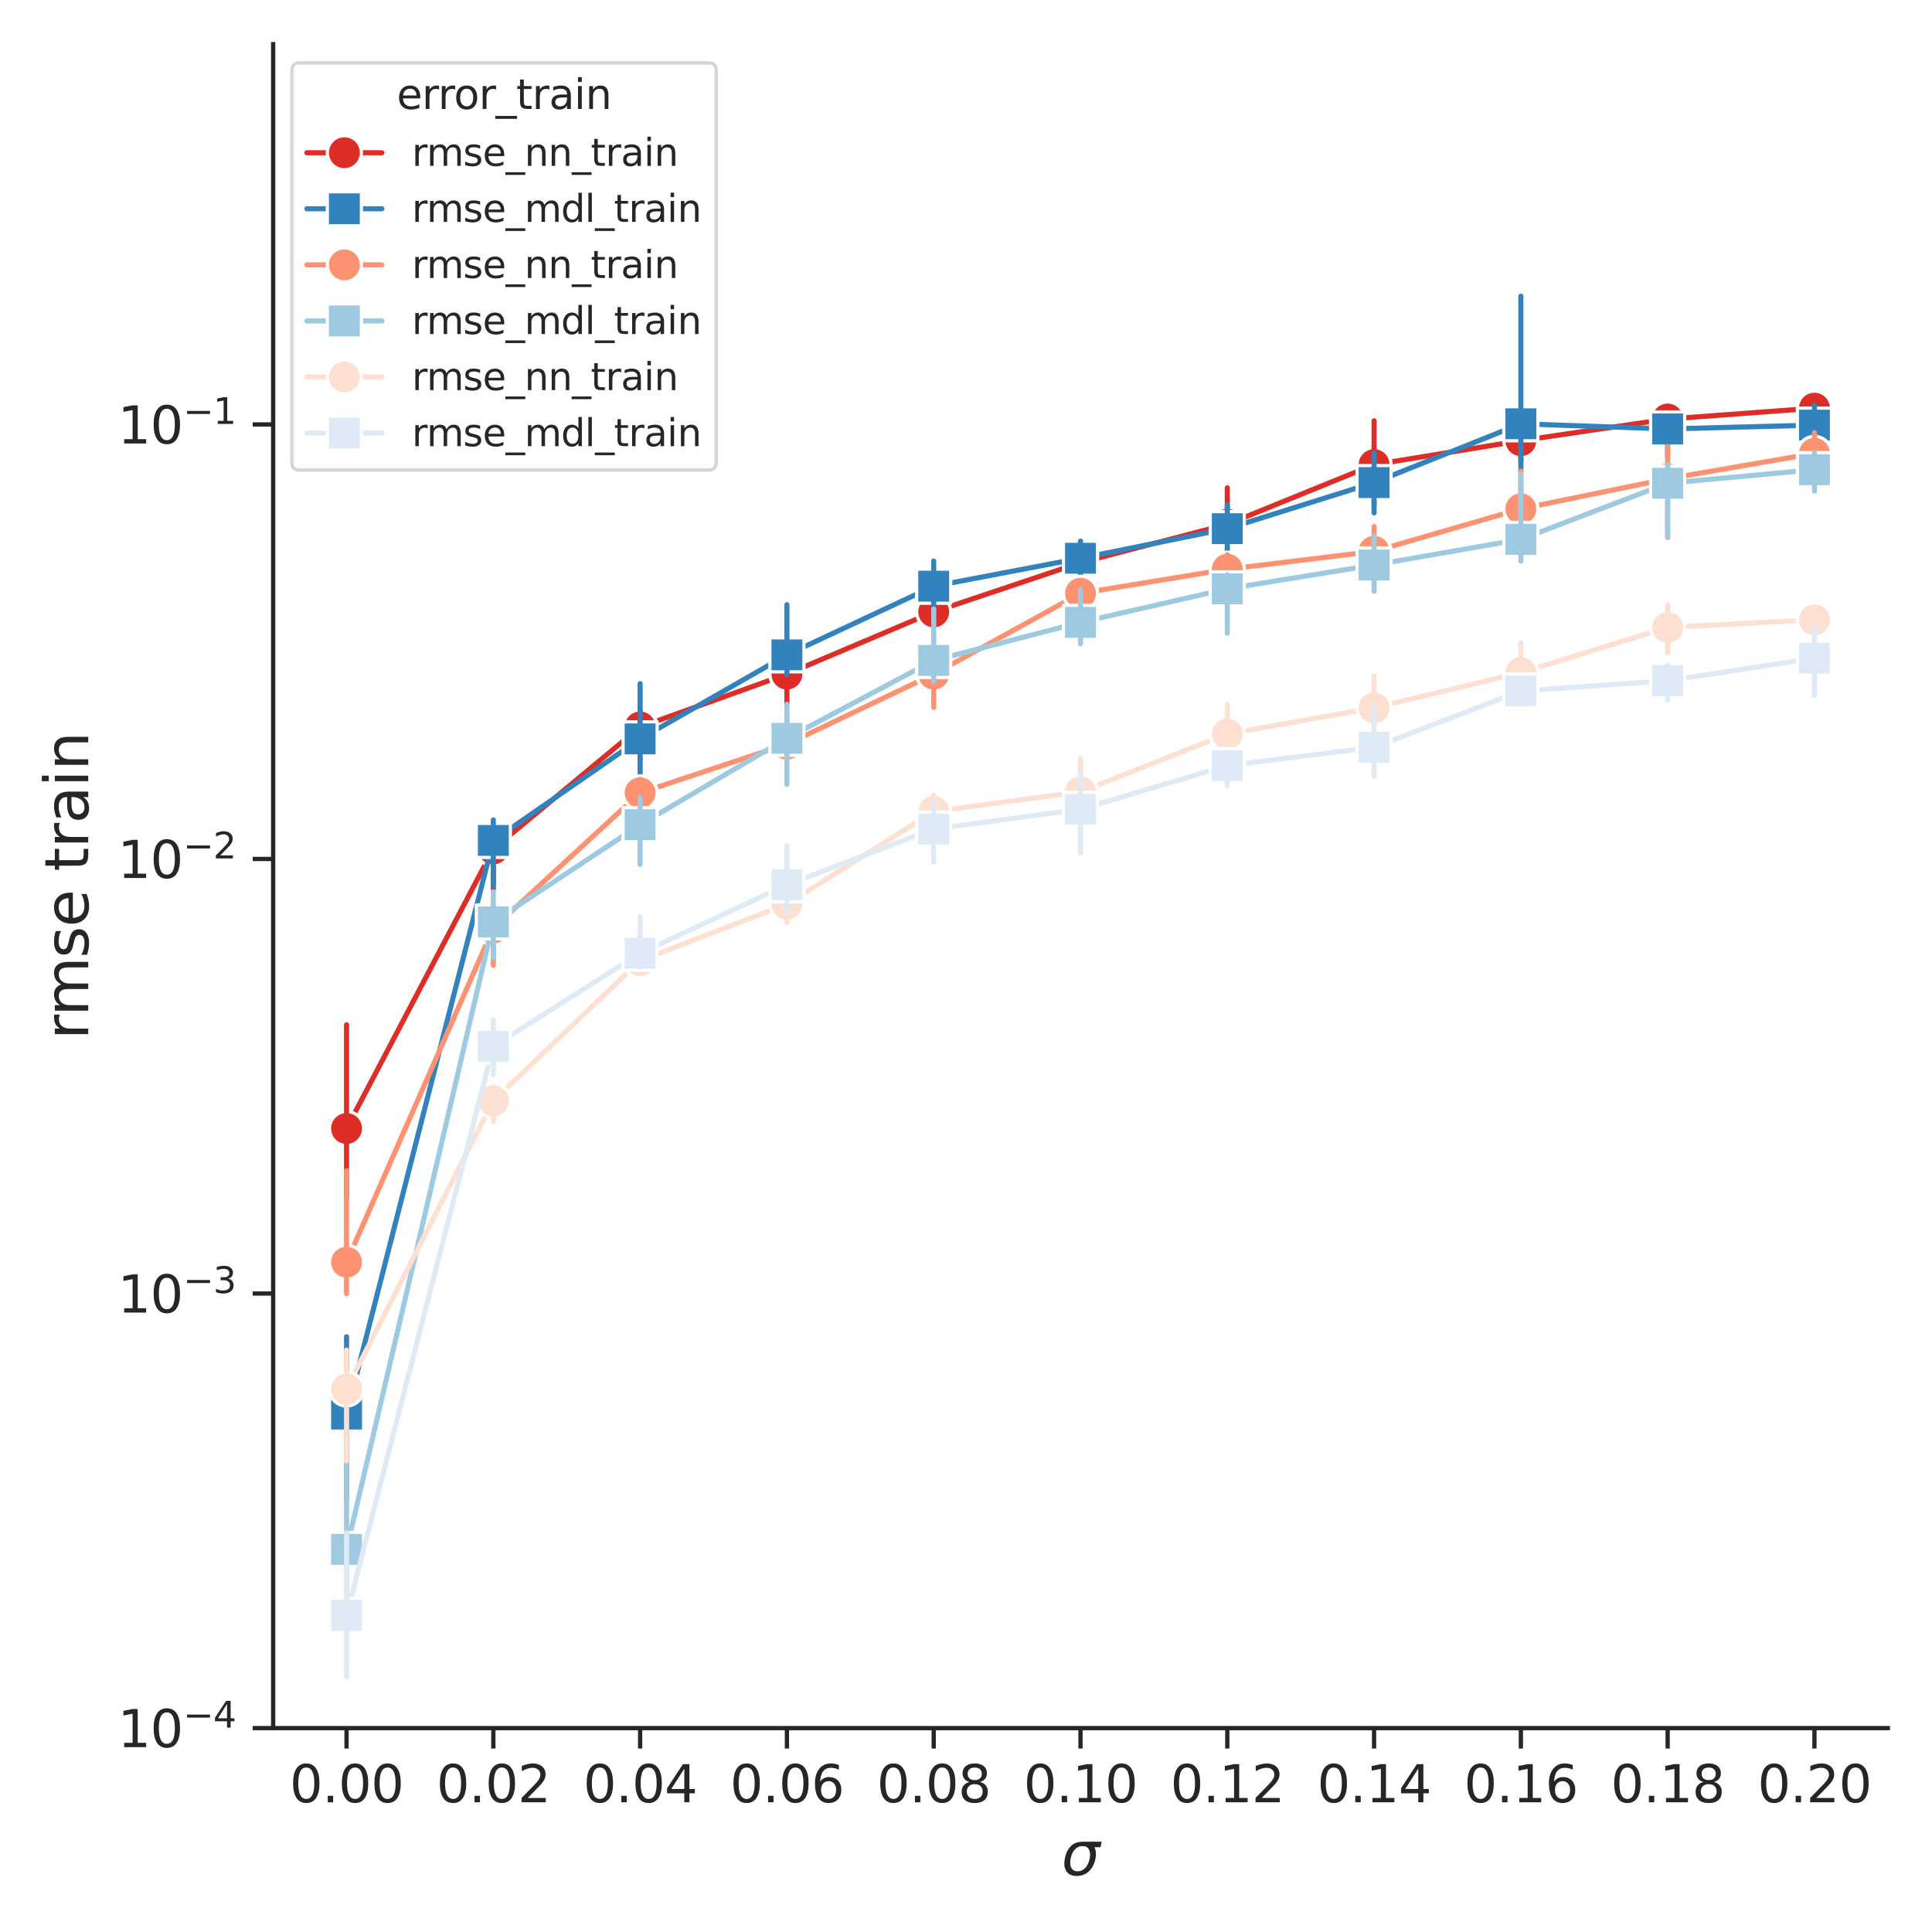 <?xml version="1.0" encoding="utf-8" standalone="no"?>
<!DOCTYPE svg PUBLIC "-//W3C//DTD SVG 1.1//EN"
  "http://www.w3.org/Graphics/SVG/1.1/DTD/svg11.dtd">
<svg xmlns:xlink="http://www.w3.org/1999/xlink" width="453.543pt" height="453.543pt" viewBox="0 0 453.543 453.543" xmlns="http://www.w3.org/2000/svg" version="1.1">
 <defs>
  <style type="text/css">*{stroke-linejoin: round; stroke-linecap: butt}</style>
 </defs>
 <g id="figure_1">
  <g id="patch_1">
   <path d="M 0 453.543 
L 453.543 453.543 
L 453.543 0 
L 0 0 
z
" style="fill: #ffffff"/>
  </g>
  <g id="axes_1">
   <g id="patch_2">
    <path d="M 64.124 405.675 
L 443.175 405.675 
L 443.175 10.368 
L 64.124 10.368 
z
" style="fill: #ffffff"/>
   </g>
   <g id="matplotlib.axis_1">
    <g id="xtick_1">
     <g id="line2d_1">
      <defs>
       <path id="m2d8136d828" d="M 0 0 
L 0 4.8 
" style="stroke: #262626"/>
      </defs>
      <g>
       <use xlink:href="#m2d8136d828" x="81.354" y="405.675" style="fill: #262626; stroke: #262626"/>
      </g>
     </g>
     <g id="text_1">
      <!-- 0.00 -->
      <g style="fill: #262626" transform="translate(67.994 423.093) scale(0.12 -0.12)">
       <defs>
        <path id="DejaVuSans-30" d="M 2034 4250 
Q 1547 4250 1301 3770 
Q 1056 3291 1056 2328 
Q 1056 1369 1301 889 
Q 1547 409 2034 409 
Q 2525 409 2770 889 
Q 3016 1369 3016 2328 
Q 3016 3291 2770 3770 
Q 2525 4250 2034 4250 
z
M 2034 4750 
Q 2819 4750 3233 4129 
Q 3647 3509 3647 2328 
Q 3647 1150 3233 529 
Q 2819 -91 2034 -91 
Q 1250 -91 836 529 
Q 422 1150 422 2328 
Q 422 3509 836 4129 
Q 1250 4750 2034 4750 
z
" transform="scale(0.016)"/>
        <path id="DejaVuSans-2e" d="M 684 794 
L 1344 794 
L 1344 0 
L 684 0 
L 684 794 
z
" transform="scale(0.016)"/>
       </defs>
       <use xlink:href="#DejaVuSans-30"/>
       <use xlink:href="#DejaVuSans-2e" transform="translate(63.623 0)"/>
       <use xlink:href="#DejaVuSans-30" transform="translate(95.41 0)"/>
       <use xlink:href="#DejaVuSans-30" transform="translate(159.033 0)"/>
      </g>
     </g>
    </g>
    <g id="xtick_2">
     <g id="line2d_2">
      <g>
       <use xlink:href="#m2d8136d828" x="115.813" y="405.675" style="fill: #262626; stroke: #262626"/>
      </g>
     </g>
     <g id="text_2">
      <!-- 0.02 -->
      <g style="fill: #262626" transform="translate(102.454 423.093) scale(0.12 -0.12)">
       <defs>
        <path id="DejaVuSans-32" d="M 1228 531 
L 3431 531 
L 3431 0 
L 469 0 
L 469 531 
Q 828 903 1448 1529 
Q 2069 2156 2228 2338 
Q 2531 2678 2651 2914 
Q 2772 3150 2772 3378 
Q 2772 3750 2511 3984 
Q 2250 4219 1831 4219 
Q 1534 4219 1204 4116 
Q 875 4013 500 3803 
L 500 4441 
Q 881 4594 1212 4672 
Q 1544 4750 1819 4750 
Q 2544 4750 2975 4387 
Q 3406 4025 3406 3419 
Q 3406 3131 3298 2873 
Q 3191 2616 2906 2266 
Q 2828 2175 2409 1742 
Q 1991 1309 1228 531 
z
" transform="scale(0.016)"/>
       </defs>
       <use xlink:href="#DejaVuSans-30"/>
       <use xlink:href="#DejaVuSans-2e" transform="translate(63.623 0)"/>
       <use xlink:href="#DejaVuSans-30" transform="translate(95.41 0)"/>
       <use xlink:href="#DejaVuSans-32" transform="translate(159.033 0)"/>
      </g>
     </g>
    </g>
    <g id="xtick_3">
     <g id="line2d_3">
      <g>
       <use xlink:href="#m2d8136d828" x="150.272" y="405.675" style="fill: #262626; stroke: #262626"/>
      </g>
     </g>
     <g id="text_3">
      <!-- 0.04 -->
      <g style="fill: #262626" transform="translate(136.913 423.093) scale(0.12 -0.12)">
       <defs>
        <path id="DejaVuSans-34" d="M 2419 4116 
L 825 1625 
L 2419 1625 
L 2419 4116 
z
M 2253 4666 
L 3047 4666 
L 3047 1625 
L 3713 1625 
L 3713 1100 
L 3047 1100 
L 3047 0 
L 2419 0 
L 2419 1100 
L 313 1100 
L 313 1709 
L 2253 4666 
z
" transform="scale(0.016)"/>
       </defs>
       <use xlink:href="#DejaVuSans-30"/>
       <use xlink:href="#DejaVuSans-2e" transform="translate(63.623 0)"/>
       <use xlink:href="#DejaVuSans-30" transform="translate(95.41 0)"/>
       <use xlink:href="#DejaVuSans-34" transform="translate(159.033 0)"/>
      </g>
     </g>
    </g>
    <g id="xtick_4">
     <g id="line2d_4">
      <g>
       <use xlink:href="#m2d8136d828" x="184.731" y="405.675" style="fill: #262626; stroke: #262626"/>
      </g>
     </g>
     <g id="text_4">
      <!-- 0.06 -->
      <g style="fill: #262626" transform="translate(171.372 423.093) scale(0.12 -0.12)">
       <defs>
        <path id="DejaVuSans-36" d="M 2113 2584 
Q 1688 2584 1439 2293 
Q 1191 2003 1191 1497 
Q 1191 994 1439 701 
Q 1688 409 2113 409 
Q 2538 409 2786 701 
Q 3034 994 3034 1497 
Q 3034 2003 2786 2293 
Q 2538 2584 2113 2584 
z
M 3366 4563 
L 3366 3988 
Q 3128 4100 2886 4159 
Q 2644 4219 2406 4219 
Q 1781 4219 1451 3797 
Q 1122 3375 1075 2522 
Q 1259 2794 1537 2939 
Q 1816 3084 2150 3084 
Q 2853 3084 3261 2657 
Q 3669 2231 3669 1497 
Q 3669 778 3244 343 
Q 2819 -91 2113 -91 
Q 1303 -91 875 529 
Q 447 1150 447 2328 
Q 447 3434 972 4092 
Q 1497 4750 2381 4750 
Q 2619 4750 2861 4703 
Q 3103 4656 3366 4563 
z
" transform="scale(0.016)"/>
       </defs>
       <use xlink:href="#DejaVuSans-30"/>
       <use xlink:href="#DejaVuSans-2e" transform="translate(63.623 0)"/>
       <use xlink:href="#DejaVuSans-30" transform="translate(95.41 0)"/>
       <use xlink:href="#DejaVuSans-36" transform="translate(159.033 0)"/>
      </g>
     </g>
    </g>
    <g id="xtick_5">
     <g id="line2d_5">
      <g>
       <use xlink:href="#m2d8136d828" x="219.191" y="405.675" style="fill: #262626; stroke: #262626"/>
      </g>
     </g>
     <g id="text_5">
      <!-- 0.08 -->
      <g style="fill: #262626" transform="translate(205.831 423.093) scale(0.12 -0.12)">
       <defs>
        <path id="DejaVuSans-38" d="M 2034 2216 
Q 1584 2216 1326 1975 
Q 1069 1734 1069 1313 
Q 1069 891 1326 650 
Q 1584 409 2034 409 
Q 2484 409 2743 651 
Q 3003 894 3003 1313 
Q 3003 1734 2745 1975 
Q 2488 2216 2034 2216 
z
M 1403 2484 
Q 997 2584 770 2862 
Q 544 3141 544 3541 
Q 544 4100 942 4425 
Q 1341 4750 2034 4750 
Q 2731 4750 3128 4425 
Q 3525 4100 3525 3541 
Q 3525 3141 3298 2862 
Q 3072 2584 2669 2484 
Q 3125 2378 3379 2068 
Q 3634 1759 3634 1313 
Q 3634 634 3220 271 
Q 2806 -91 2034 -91 
Q 1263 -91 848 271 
Q 434 634 434 1313 
Q 434 1759 690 2068 
Q 947 2378 1403 2484 
z
M 1172 3481 
Q 1172 3119 1398 2916 
Q 1625 2713 2034 2713 
Q 2441 2713 2670 2916 
Q 2900 3119 2900 3481 
Q 2900 3844 2670 4047 
Q 2441 4250 2034 4250 
Q 1625 4250 1398 4047 
Q 1172 3844 1172 3481 
z
" transform="scale(0.016)"/>
       </defs>
       <use xlink:href="#DejaVuSans-30"/>
       <use xlink:href="#DejaVuSans-2e" transform="translate(63.623 0)"/>
       <use xlink:href="#DejaVuSans-30" transform="translate(95.41 0)"/>
       <use xlink:href="#DejaVuSans-38" transform="translate(159.033 0)"/>
      </g>
     </g>
    </g>
    <g id="xtick_6">
     <g id="line2d_6">
      <g>
       <use xlink:href="#m2d8136d828" x="253.65" y="405.675" style="fill: #262626; stroke: #262626"/>
      </g>
     </g>
     <g id="text_6">
      <!-- 0.10 -->
      <g style="fill: #262626" transform="translate(240.29 423.093) scale(0.12 -0.12)">
       <defs>
        <path id="DejaVuSans-31" d="M 794 531 
L 1825 531 
L 1825 4091 
L 703 3866 
L 703 4441 
L 1819 4666 
L 2450 4666 
L 2450 531 
L 3481 531 
L 3481 0 
L 794 0 
L 794 531 
z
" transform="scale(0.016)"/>
       </defs>
       <use xlink:href="#DejaVuSans-30"/>
       <use xlink:href="#DejaVuSans-2e" transform="translate(63.623 0)"/>
       <use xlink:href="#DejaVuSans-31" transform="translate(95.41 0)"/>
       <use xlink:href="#DejaVuSans-30" transform="translate(159.033 0)"/>
      </g>
     </g>
    </g>
    <g id="xtick_7">
     <g id="line2d_7">
      <g>
       <use xlink:href="#m2d8136d828" x="288.109" y="405.675" style="fill: #262626; stroke: #262626"/>
      </g>
     </g>
     <g id="text_7">
      <!-- 0.12 -->
      <g style="fill: #262626" transform="translate(274.75 423.093) scale(0.12 -0.12)">
       <use xlink:href="#DejaVuSans-30"/>
       <use xlink:href="#DejaVuSans-2e" transform="translate(63.623 0)"/>
       <use xlink:href="#DejaVuSans-31" transform="translate(95.41 0)"/>
       <use xlink:href="#DejaVuSans-32" transform="translate(159.033 0)"/>
      </g>
     </g>
    </g>
    <g id="xtick_8">
     <g id="line2d_8">
      <g>
       <use xlink:href="#m2d8136d828" x="322.568" y="405.675" style="fill: #262626; stroke: #262626"/>
      </g>
     </g>
     <g id="text_8">
      <!-- 0.14 -->
      <g style="fill: #262626" transform="translate(309.209 423.093) scale(0.12 -0.12)">
       <use xlink:href="#DejaVuSans-30"/>
       <use xlink:href="#DejaVuSans-2e" transform="translate(63.623 0)"/>
       <use xlink:href="#DejaVuSans-31" transform="translate(95.41 0)"/>
       <use xlink:href="#DejaVuSans-34" transform="translate(159.033 0)"/>
      </g>
     </g>
    </g>
    <g id="xtick_9">
     <g id="line2d_9">
      <g>
       <use xlink:href="#m2d8136d828" x="357.027" y="405.675" style="fill: #262626; stroke: #262626"/>
      </g>
     </g>
     <g id="text_9">
      <!-- 0.16 -->
      <g style="fill: #262626" transform="translate(343.668 423.093) scale(0.12 -0.12)">
       <use xlink:href="#DejaVuSans-30"/>
       <use xlink:href="#DejaVuSans-2e" transform="translate(63.623 0)"/>
       <use xlink:href="#DejaVuSans-31" transform="translate(95.41 0)"/>
       <use xlink:href="#DejaVuSans-36" transform="translate(159.033 0)"/>
      </g>
     </g>
    </g>
    <g id="xtick_10">
     <g id="line2d_10">
      <g>
       <use xlink:href="#m2d8136d828" x="391.487" y="405.675" style="fill: #262626; stroke: #262626"/>
      </g>
     </g>
     <g id="text_10">
      <!-- 0.18 -->
      <g style="fill: #262626" transform="translate(378.127 423.093) scale(0.12 -0.12)">
       <use xlink:href="#DejaVuSans-30"/>
       <use xlink:href="#DejaVuSans-2e" transform="translate(63.623 0)"/>
       <use xlink:href="#DejaVuSans-31" transform="translate(95.41 0)"/>
       <use xlink:href="#DejaVuSans-38" transform="translate(159.033 0)"/>
      </g>
     </g>
    </g>
    <g id="xtick_11">
     <g id="line2d_11">
      <g>
       <use xlink:href="#m2d8136d828" x="425.946" y="405.675" style="fill: #262626; stroke: #262626"/>
      </g>
     </g>
     <g id="text_11">
      <!-- 0.20 -->
      <g style="fill: #262626" transform="translate(412.586 423.093) scale(0.12 -0.12)">
       <use xlink:href="#DejaVuSans-30"/>
       <use xlink:href="#DejaVuSans-2e" transform="translate(63.623 0)"/>
       <use xlink:href="#DejaVuSans-32" transform="translate(95.41 0)"/>
       <use xlink:href="#DejaVuSans-30" transform="translate(159.033 0)"/>
      </g>
     </g>
    </g>
    <g id="text_12">
     <!-- $\sigma$ -->
     <g style="fill: #262626" transform="translate(249.17 440.227) scale(0.14 -0.14)">
      <defs>
       <path id="DejaVuSans-Oblique-3c3" d="M 2219 3044 
Q 1744 3044 1422 2700 
Q 1081 2341 969 1747 
Q 844 1119 1044 756 
Q 1241 397 1706 397 
Q 2166 397 2503 759 
Q 2844 1122 2966 1747 
Q 3075 2319 2881 2700 
Q 2700 3044 2219 3044 
z
M 2309 3503 
L 4219 3500 
L 4106 2925 
L 3463 2925 
Q 3706 2438 3575 1747 
Q 3406 888 2884 400 
Q 2359 -91 1609 -91 
Q 856 -91 525 400 
Q 194 888 363 1747 
Q 528 2609 1050 3097 
Q 1484 3503 2309 3503 
z
" transform="scale(0.016)"/>
      </defs>
      <use xlink:href="#DejaVuSans-Oblique-3c3" transform="translate(0 0.266)"/>
     </g>
    </g>
   </g>
   <g id="matplotlib.axis_2">
    <g id="ytick_1">
     <g id="line2d_12">
      <defs>
       <path id="m92ad17f4ae" d="M 0 0 
L -4.8 0 
" style="stroke: #262626"/>
      </defs>
      <g>
       <use xlink:href="#m92ad17f4ae" x="64.124" y="405.675" style="fill: #262626; stroke: #262626"/>
      </g>
     </g>
     <g id="text_13">
      <!-- $\mathdefault{10^{-4}}$ -->
      <g style="fill: #262626" transform="translate(27.624 410.234) scale(0.12 -0.12)">
       <defs>
        <path id="DejaVuSans-2212" d="M 678 2272 
L 4684 2272 
L 4684 1741 
L 678 1741 
L 678 2272 
z
" transform="scale(0.016)"/>
       </defs>
       <use xlink:href="#DejaVuSans-31" transform="translate(0 0.684)"/>
       <use xlink:href="#DejaVuSans-30" transform="translate(63.623 0.684)"/>
       <use xlink:href="#DejaVuSans-2212" transform="translate(128.203 38.966) scale(0.7)"/>
       <use xlink:href="#DejaVuSans-34" transform="translate(186.855 38.966) scale(0.7)"/>
      </g>
     </g>
    </g>
    <g id="ytick_2">
     <g id="line2d_13">
      <g>
       <use xlink:href="#m92ad17f4ae" x="64.124" y="303.662" style="fill: #262626; stroke: #262626"/>
      </g>
     </g>
     <g id="text_14">
      <!-- $\mathdefault{10^{-3}}$ -->
      <g style="fill: #262626" transform="translate(27.624 308.221) scale(0.12 -0.12)">
       <defs>
        <path id="DejaVuSans-33" d="M 2597 2516 
Q 3050 2419 3304 2112 
Q 3559 1806 3559 1356 
Q 3559 666 3084 287 
Q 2609 -91 1734 -91 
Q 1441 -91 1130 -33 
Q 819 25 488 141 
L 488 750 
Q 750 597 1062 519 
Q 1375 441 1716 441 
Q 2309 441 2620 675 
Q 2931 909 2931 1356 
Q 2931 1769 2642 2001 
Q 2353 2234 1838 2234 
L 1294 2234 
L 1294 2753 
L 1863 2753 
Q 2328 2753 2575 2939 
Q 2822 3125 2822 3475 
Q 2822 3834 2567 4026 
Q 2313 4219 1838 4219 
Q 1578 4219 1281 4162 
Q 984 4106 628 3988 
L 628 4550 
Q 988 4650 1302 4700 
Q 1616 4750 1894 4750 
Q 2613 4750 3031 4423 
Q 3450 4097 3450 3541 
Q 3450 3153 3228 2886 
Q 3006 2619 2597 2516 
z
" transform="scale(0.016)"/>
       </defs>
       <use xlink:href="#DejaVuSans-31" transform="translate(0 0.766)"/>
       <use xlink:href="#DejaVuSans-30" transform="translate(63.623 0.766)"/>
       <use xlink:href="#DejaVuSans-2212" transform="translate(128.203 39.047) scale(0.7)"/>
       <use xlink:href="#DejaVuSans-33" transform="translate(186.855 39.047) scale(0.7)"/>
      </g>
     </g>
    </g>
    <g id="ytick_3">
     <g id="line2d_14">
      <g>
       <use xlink:href="#m92ad17f4ae" x="64.124" y="201.649" style="fill: #262626; stroke: #262626"/>
      </g>
     </g>
     <g id="text_15">
      <!-- $\mathdefault{10^{-2}}$ -->
      <g style="fill: #262626" transform="translate(27.624 206.208) scale(0.12 -0.12)">
       <use xlink:href="#DejaVuSans-31" transform="translate(0 0.766)"/>
       <use xlink:href="#DejaVuSans-30" transform="translate(63.623 0.766)"/>
       <use xlink:href="#DejaVuSans-2212" transform="translate(128.203 39.047) scale(0.7)"/>
       <use xlink:href="#DejaVuSans-32" transform="translate(186.855 39.047) scale(0.7)"/>
      </g>
     </g>
    </g>
    <g id="ytick_4">
     <g id="line2d_15">
      <g>
       <use xlink:href="#m92ad17f4ae" x="64.124" y="99.636" style="fill: #262626; stroke: #262626"/>
      </g>
     </g>
     <g id="text_16">
      <!-- $\mathdefault{10^{-1}}$ -->
      <g style="fill: #262626" transform="translate(27.624 104.195) scale(0.12 -0.12)">
       <use xlink:href="#DejaVuSans-31" transform="translate(0 0.684)"/>
       <use xlink:href="#DejaVuSans-30" transform="translate(63.623 0.684)"/>
       <use xlink:href="#DejaVuSans-2212" transform="translate(128.203 38.966) scale(0.7)"/>
       <use xlink:href="#DejaVuSans-31" transform="translate(186.855 38.966) scale(0.7)"/>
      </g>
     </g>
    </g>
    <g id="text_17">
     <!-- rmse train -->
     <g style="fill: #262626" transform="translate(20.713 244.066) rotate(-90) scale(0.14 -0.14)">
      <defs>
       <path id="DejaVuSans-72" d="M 2631 2963 
Q 2534 3019 2420 3045 
Q 2306 3072 2169 3072 
Q 1681 3072 1420 2755 
Q 1159 2438 1159 1844 
L 1159 0 
L 581 0 
L 581 3500 
L 1159 3500 
L 1159 2956 
Q 1341 3275 1631 3429 
Q 1922 3584 2338 3584 
Q 2397 3584 2469 3576 
Q 2541 3569 2628 3553 
L 2631 2963 
z
" transform="scale(0.016)"/>
       <path id="DejaVuSans-6d" d="M 3328 2828 
Q 3544 3216 3844 3400 
Q 4144 3584 4550 3584 
Q 5097 3584 5394 3201 
Q 5691 2819 5691 2113 
L 5691 0 
L 5113 0 
L 5113 2094 
Q 5113 2597 4934 2840 
Q 4756 3084 4391 3084 
Q 3944 3084 3684 2787 
Q 3425 2491 3425 1978 
L 3425 0 
L 2847 0 
L 2847 2094 
Q 2847 2600 2669 2842 
Q 2491 3084 2119 3084 
Q 1678 3084 1418 2786 
Q 1159 2488 1159 1978 
L 1159 0 
L 581 0 
L 581 3500 
L 1159 3500 
L 1159 2956 
Q 1356 3278 1631 3431 
Q 1906 3584 2284 3584 
Q 2666 3584 2933 3390 
Q 3200 3197 3328 2828 
z
" transform="scale(0.016)"/>
       <path id="DejaVuSans-73" d="M 2834 3397 
L 2834 2853 
Q 2591 2978 2328 3040 
Q 2066 3103 1784 3103 
Q 1356 3103 1142 2972 
Q 928 2841 928 2578 
Q 928 2378 1081 2264 
Q 1234 2150 1697 2047 
L 1894 2003 
Q 2506 1872 2764 1633 
Q 3022 1394 3022 966 
Q 3022 478 2636 193 
Q 2250 -91 1575 -91 
Q 1294 -91 989 -36 
Q 684 19 347 128 
L 347 722 
Q 666 556 975 473 
Q 1284 391 1588 391 
Q 1994 391 2212 530 
Q 2431 669 2431 922 
Q 2431 1156 2273 1281 
Q 2116 1406 1581 1522 
L 1381 1569 
Q 847 1681 609 1914 
Q 372 2147 372 2553 
Q 372 3047 722 3315 
Q 1072 3584 1716 3584 
Q 2034 3584 2315 3537 
Q 2597 3491 2834 3397 
z
" transform="scale(0.016)"/>
       <path id="DejaVuSans-65" d="M 3597 1894 
L 3597 1613 
L 953 1613 
Q 991 1019 1311 708 
Q 1631 397 2203 397 
Q 2534 397 2845 478 
Q 3156 559 3463 722 
L 3463 178 
Q 3153 47 2828 -22 
Q 2503 -91 2169 -91 
Q 1331 -91 842 396 
Q 353 884 353 1716 
Q 353 2575 817 3079 
Q 1281 3584 2069 3584 
Q 2775 3584 3186 3129 
Q 3597 2675 3597 1894 
z
M 3022 2063 
Q 3016 2534 2758 2815 
Q 2500 3097 2075 3097 
Q 1594 3097 1305 2825 
Q 1016 2553 972 2059 
L 3022 2063 
z
" transform="scale(0.016)"/>
       <path id="DejaVuSans-20" transform="scale(0.016)"/>
       <path id="DejaVuSans-74" d="M 1172 4494 
L 1172 3500 
L 2356 3500 
L 2356 3053 
L 1172 3053 
L 1172 1153 
Q 1172 725 1289 603 
Q 1406 481 1766 481 
L 2356 481 
L 2356 0 
L 1766 0 
Q 1100 0 847 248 
Q 594 497 594 1153 
L 594 3053 
L 172 3053 
L 172 3500 
L 594 3500 
L 594 4494 
L 1172 4494 
z
" transform="scale(0.016)"/>
       <path id="DejaVuSans-61" d="M 2194 1759 
Q 1497 1759 1228 1600 
Q 959 1441 959 1056 
Q 959 750 1161 570 
Q 1363 391 1709 391 
Q 2188 391 2477 730 
Q 2766 1069 2766 1631 
L 2766 1759 
L 2194 1759 
z
M 3341 1997 
L 3341 0 
L 2766 0 
L 2766 531 
Q 2569 213 2275 61 
Q 1981 -91 1556 -91 
Q 1019 -91 701 211 
Q 384 513 384 1019 
Q 384 1609 779 1909 
Q 1175 2209 1959 2209 
L 2766 2209 
L 2766 2266 
Q 2766 2663 2505 2880 
Q 2244 3097 1772 3097 
Q 1472 3097 1187 3025 
Q 903 2953 641 2809 
L 641 3341 
Q 956 3463 1253 3523 
Q 1550 3584 1831 3584 
Q 2591 3584 2966 3190 
Q 3341 2797 3341 1997 
z
" transform="scale(0.016)"/>
       <path id="DejaVuSans-69" d="M 603 3500 
L 1178 3500 
L 1178 0 
L 603 0 
L 603 3500 
z
M 603 4863 
L 1178 4863 
L 1178 4134 
L 603 4134 
L 603 4863 
z
" transform="scale(0.016)"/>
       <path id="DejaVuSans-6e" d="M 3513 2113 
L 3513 0 
L 2938 0 
L 2938 2094 
Q 2938 2591 2744 2837 
Q 2550 3084 2163 3084 
Q 1697 3084 1428 2787 
Q 1159 2491 1159 1978 
L 1159 0 
L 581 0 
L 581 3500 
L 1159 3500 
L 1159 2956 
Q 1366 3272 1645 3428 
Q 1925 3584 2291 3584 
Q 2894 3584 3203 3211 
Q 3513 2838 3513 2113 
z
" transform="scale(0.016)"/>
      </defs>
      <use xlink:href="#DejaVuSans-72"/>
      <use xlink:href="#DejaVuSans-6d" transform="translate(39.363 0)"/>
      <use xlink:href="#DejaVuSans-73" transform="translate(136.775 0)"/>
      <use xlink:href="#DejaVuSans-65" transform="translate(188.875 0)"/>
      <use xlink:href="#DejaVuSans-20" transform="translate(250.398 0)"/>
      <use xlink:href="#DejaVuSans-74" transform="translate(282.186 0)"/>
      <use xlink:href="#DejaVuSans-72" transform="translate(321.395 0)"/>
      <use xlink:href="#DejaVuSans-61" transform="translate(362.508 0)"/>
      <use xlink:href="#DejaVuSans-69" transform="translate(423.787 0)"/>
      <use xlink:href="#DejaVuSans-6e" transform="translate(451.57 0)"/>
     </g>
    </g>
   </g>
   <g id="line2d_16">
    <path d="M 81.354 264.923 
L 115.813 199.286 
L 150.272 170.669 
L 184.731 158.247 
L 219.191 143.642 
L 253.65 132.078 
L 288.109 123.081 
L 322.568 109.079 
L 357.027 103.446 
L 391.487 98.37 
L 425.946 95.824 
" clip-path="url(#p9048995f3d)" style="fill: none; stroke: #de2d26; stroke-width: 1.2; stroke-linecap: round"/>
    <defs>
     <path id="m7cf43dd30a" d="M 0 4 
C 1.061 4 2.078 3.579 2.828 2.828 
C 3.579 2.078 4 1.061 4 0 
C 4 -1.061 3.579 -2.078 2.828 -2.828 
C 2.078 -3.579 1.061 -4 0 -4 
C -1.061 -4 -2.078 -3.579 -2.828 -2.828 
C -3.579 -2.078 -4 -1.061 -4 0 
C -4 1.061 -3.579 2.078 -2.828 2.828 
C -2.078 3.579 -1.061 4 0 4 
z
" style="stroke: #ffffff; stroke-width: 0.75"/>
    </defs>
    <g clip-path="url(#p9048995f3d)">
     <use xlink:href="#m7cf43dd30a" x="81.354" y="264.923" style="fill: #de2d26; stroke: #ffffff; stroke-width: 0.75"/>
     <use xlink:href="#m7cf43dd30a" x="115.813" y="199.286" style="fill: #de2d26; stroke: #ffffff; stroke-width: 0.75"/>
     <use xlink:href="#m7cf43dd30a" x="150.272" y="170.669" style="fill: #de2d26; stroke: #ffffff; stroke-width: 0.75"/>
     <use xlink:href="#m7cf43dd30a" x="184.731" y="158.247" style="fill: #de2d26; stroke: #ffffff; stroke-width: 0.75"/>
     <use xlink:href="#m7cf43dd30a" x="219.191" y="143.642" style="fill: #de2d26; stroke: #ffffff; stroke-width: 0.75"/>
     <use xlink:href="#m7cf43dd30a" x="253.65" y="132.078" style="fill: #de2d26; stroke: #ffffff; stroke-width: 0.75"/>
     <use xlink:href="#m7cf43dd30a" x="288.109" y="123.081" style="fill: #de2d26; stroke: #ffffff; stroke-width: 0.75"/>
     <use xlink:href="#m7cf43dd30a" x="322.568" y="109.079" style="fill: #de2d26; stroke: #ffffff; stroke-width: 0.75"/>
     <use xlink:href="#m7cf43dd30a" x="357.027" y="103.446" style="fill: #de2d26; stroke: #ffffff; stroke-width: 0.75"/>
     <use xlink:href="#m7cf43dd30a" x="391.487" y="98.37" style="fill: #de2d26; stroke: #ffffff; stroke-width: 0.75"/>
     <use xlink:href="#m7cf43dd30a" x="425.946" y="95.824" style="fill: #de2d26; stroke: #ffffff; stroke-width: 0.75"/>
    </g>
   </g>
   <g id="LineCollection_1">
    <path d="M 81.354 280.862 
L 81.354 240.569 
" clip-path="url(#p9048995f3d)" style="fill: none; stroke: #de2d26; stroke-width: 1.2; stroke-linecap: round"/>
    <path d="M 115.813 208.681 
L 115.813 193.83 
" clip-path="url(#p9048995f3d)" style="fill: none; stroke: #de2d26; stroke-width: 1.2; stroke-linecap: round"/>
    <path d="M 150.272 178.312 
L 150.272 166.916 
" clip-path="url(#p9048995f3d)" style="fill: none; stroke: #de2d26; stroke-width: 1.2; stroke-linecap: round"/>
    <path d="M 184.731 165.338 
L 184.731 153.084 
" clip-path="url(#p9048995f3d)" style="fill: none; stroke: #de2d26; stroke-width: 1.2; stroke-linecap: round"/>
    <path d="M 219.191 146.186 
L 219.191 139.03 
" clip-path="url(#p9048995f3d)" style="fill: none; stroke: #de2d26; stroke-width: 1.2; stroke-linecap: round"/>
    <path d="M 253.65 138.556 
L 253.65 127.784 
" clip-path="url(#p9048995f3d)" style="fill: none; stroke: #de2d26; stroke-width: 1.2; stroke-linecap: round"/>
    <path d="M 288.109 128.557 
L 288.109 114.524 
" clip-path="url(#p9048995f3d)" style="fill: none; stroke: #de2d26; stroke-width: 1.2; stroke-linecap: round"/>
    <path d="M 322.568 118.328 
L 322.568 98.773 
" clip-path="url(#p9048995f3d)" style="fill: none; stroke: #de2d26; stroke-width: 1.2; stroke-linecap: round"/>
    <path d="M 357.027 108.242 
L 357.027 100.154 
" clip-path="url(#p9048995f3d)" style="fill: none; stroke: #de2d26; stroke-width: 1.2; stroke-linecap: round"/>
    <path d="M 391.487 103.055 
L 391.487 95.427 
" clip-path="url(#p9048995f3d)" style="fill: none; stroke: #de2d26; stroke-width: 1.2; stroke-linecap: round"/>
    <path d="M 425.946 101.236 
L 425.946 92.959 
" clip-path="url(#p9048995f3d)" style="fill: none; stroke: #de2d26; stroke-width: 1.2; stroke-linecap: round"/>
   </g>
   <g id="line2d_17">
    <path d="M 81.354 331.962 
L 115.813 197.291 
L 150.272 173.459 
L 184.731 153.729 
L 219.191 137.611 
L 253.65 131.049 
L 288.109 124.106 
L 322.568 113.29 
L 357.027 99.486 
L 391.487 100.7 
L 425.946 99.796 
" clip-path="url(#p9048995f3d)" style="fill: none; stroke: #3182bd; stroke-width: 1.2; stroke-linecap: round"/>
    <defs>
     <path id="m1f55221263" d="M -4 4 
L 4 4 
L 4 -4 
L -4 -4 
z
" style="stroke: #ffffff; stroke-width: 0.75; stroke-linejoin: miter"/>
    </defs>
    <g clip-path="url(#p9048995f3d)">
     <use xlink:href="#m1f55221263" x="81.354" y="331.962" style="fill: #3182bd; stroke: #ffffff; stroke-width: 0.75; stroke-linejoin: miter"/>
     <use xlink:href="#m1f55221263" x="115.813" y="197.291" style="fill: #3182bd; stroke: #ffffff; stroke-width: 0.75; stroke-linejoin: miter"/>
     <use xlink:href="#m1f55221263" x="150.272" y="173.459" style="fill: #3182bd; stroke: #ffffff; stroke-width: 0.75; stroke-linejoin: miter"/>
     <use xlink:href="#m1f55221263" x="184.731" y="153.729" style="fill: #3182bd; stroke: #ffffff; stroke-width: 0.75; stroke-linejoin: miter"/>
     <use xlink:href="#m1f55221263" x="219.191" y="137.611" style="fill: #3182bd; stroke: #ffffff; stroke-width: 0.75; stroke-linejoin: miter"/>
     <use xlink:href="#m1f55221263" x="253.65" y="131.049" style="fill: #3182bd; stroke: #ffffff; stroke-width: 0.75; stroke-linejoin: miter"/>
     <use xlink:href="#m1f55221263" x="288.109" y="124.106" style="fill: #3182bd; stroke: #ffffff; stroke-width: 0.75; stroke-linejoin: miter"/>
     <use xlink:href="#m1f55221263" x="322.568" y="113.29" style="fill: #3182bd; stroke: #ffffff; stroke-width: 0.75; stroke-linejoin: miter"/>
     <use xlink:href="#m1f55221263" x="357.027" y="99.486" style="fill: #3182bd; stroke: #ffffff; stroke-width: 0.75; stroke-linejoin: miter"/>
     <use xlink:href="#m1f55221263" x="391.487" y="100.7" style="fill: #3182bd; stroke: #ffffff; stroke-width: 0.75; stroke-linejoin: miter"/>
     <use xlink:href="#m1f55221263" x="425.946" y="99.796" style="fill: #3182bd; stroke: #ffffff; stroke-width: 0.75; stroke-linejoin: miter"/>
    </g>
   </g>
   <g id="LineCollection_2">
    <path d="M 81.354 351.809 
L 81.354 313.81 
" clip-path="url(#p9048995f3d)" style="fill: none; stroke: #3182bd; stroke-width: 1.2; stroke-linecap: round"/>
    <path d="M 115.813 207.878 
L 115.813 192.473 
" clip-path="url(#p9048995f3d)" style="fill: none; stroke: #3182bd; stroke-width: 1.2; stroke-linecap: round"/>
    <path d="M 150.272 190.183 
L 150.272 160.488 
" clip-path="url(#p9048995f3d)" style="fill: none; stroke: #3182bd; stroke-width: 1.2; stroke-linecap: round"/>
    <path d="M 184.731 158.377 
L 184.731 141.953 
" clip-path="url(#p9048995f3d)" style="fill: none; stroke: #3182bd; stroke-width: 1.2; stroke-linecap: round"/>
    <path d="M 219.191 144.254 
L 219.191 131.711 
" clip-path="url(#p9048995f3d)" style="fill: none; stroke: #3182bd; stroke-width: 1.2; stroke-linecap: round"/>
    <path d="M 253.65 137.912 
L 253.65 127.034 
" clip-path="url(#p9048995f3d)" style="fill: none; stroke: #3182bd; stroke-width: 1.2; stroke-linecap: round"/>
    <path d="M 288.109 134.179 
L 288.109 118.47 
" clip-path="url(#p9048995f3d)" style="fill: none; stroke: #3182bd; stroke-width: 1.2; stroke-linecap: round"/>
    <path d="M 322.568 120.401 
L 322.568 106.323 
" clip-path="url(#p9048995f3d)" style="fill: none; stroke: #3182bd; stroke-width: 1.2; stroke-linecap: round"/>
    <path d="M 357.027 110.743 
L 357.027 69.519 
" clip-path="url(#p9048995f3d)" style="fill: none; stroke: #3182bd; stroke-width: 1.2; stroke-linecap: round"/>
    <path d="M 391.487 107.198 
L 391.487 99.486 
" clip-path="url(#p9048995f3d)" style="fill: none; stroke: #3182bd; stroke-width: 1.2; stroke-linecap: round"/>
    <path d="M 425.946 102.319 
L 425.946 95.051 
" clip-path="url(#p9048995f3d)" style="fill: none; stroke: #3182bd; stroke-width: 1.2; stroke-linecap: round"/>
   </g>
   <g id="line2d_18"/>
   <g id="line2d_19"/>
   <g id="line2d_20">
    <path d="M 81.354 296.303 
L 115.813 217.861 
L 150.272 186.123 
L 184.731 174.698 
L 219.191 158.263 
L 253.65 139.281 
L 288.109 133.634 
L 322.568 129.431 
L 357.027 119.45 
L 391.487 112.395 
L 425.946 106.428 
" clip-path="url(#p9048995f3d)" style="fill: none; stroke: #fc9272; stroke-width: 1.2; stroke-linecap: round"/>
    <defs>
     <path id="m4d48678ba8" d="M 0 4 
C 1.061 4 2.078 3.579 2.828 2.828 
C 3.579 2.078 4 1.061 4 0 
C 4 -1.061 3.579 -2.078 2.828 -2.828 
C 2.078 -3.579 1.061 -4 0 -4 
C -1.061 -4 -2.078 -3.579 -2.828 -2.828 
C -3.579 -2.078 -4 -1.061 -4 0 
C -4 1.061 -3.579 2.078 -2.828 2.828 
C -2.078 3.579 -1.061 4 0 4 
z
" style="stroke: #ffffff; stroke-width: 0.75"/>
    </defs>
    <g clip-path="url(#p9048995f3d)">
     <use xlink:href="#m4d48678ba8" x="81.354" y="296.303" style="fill: #fc9272; stroke: #ffffff; stroke-width: 0.75"/>
     <use xlink:href="#m4d48678ba8" x="115.813" y="217.861" style="fill: #fc9272; stroke: #ffffff; stroke-width: 0.75"/>
     <use xlink:href="#m4d48678ba8" x="150.272" y="186.123" style="fill: #fc9272; stroke: #ffffff; stroke-width: 0.75"/>
     <use xlink:href="#m4d48678ba8" x="184.731" y="174.698" style="fill: #fc9272; stroke: #ffffff; stroke-width: 0.75"/>
     <use xlink:href="#m4d48678ba8" x="219.191" y="158.263" style="fill: #fc9272; stroke: #ffffff; stroke-width: 0.75"/>
     <use xlink:href="#m4d48678ba8" x="253.65" y="139.281" style="fill: #fc9272; stroke: #ffffff; stroke-width: 0.75"/>
     <use xlink:href="#m4d48678ba8" x="288.109" y="133.634" style="fill: #fc9272; stroke: #ffffff; stroke-width: 0.75"/>
     <use xlink:href="#m4d48678ba8" x="322.568" y="129.431" style="fill: #fc9272; stroke: #ffffff; stroke-width: 0.75"/>
     <use xlink:href="#m4d48678ba8" x="357.027" y="119.45" style="fill: #fc9272; stroke: #ffffff; stroke-width: 0.75"/>
     <use xlink:href="#m4d48678ba8" x="391.487" y="112.395" style="fill: #fc9272; stroke: #ffffff; stroke-width: 0.75"/>
     <use xlink:href="#m4d48678ba8" x="425.946" y="106.428" style="fill: #fc9272; stroke: #ffffff; stroke-width: 0.75"/>
    </g>
   </g>
   <g id="LineCollection_3">
    <path d="M 81.354 303.7 
L 81.354 274.829 
" clip-path="url(#p9048995f3d)" style="fill: none; stroke: #fc9272; stroke-width: 1.2; stroke-linecap: round"/>
    <path d="M 115.813 226.616 
L 115.813 214.272 
" clip-path="url(#p9048995f3d)" style="fill: none; stroke: #fc9272; stroke-width: 1.2; stroke-linecap: round"/>
    <path d="M 150.272 193.83 
L 150.272 182.972 
" clip-path="url(#p9048995f3d)" style="fill: none; stroke: #fc9272; stroke-width: 1.2; stroke-linecap: round"/>
    <path d="M 184.731 176.5 
L 184.731 168.241 
" clip-path="url(#p9048995f3d)" style="fill: none; stroke: #fc9272; stroke-width: 1.2; stroke-linecap: round"/>
    <path d="M 219.191 166.069 
L 219.191 152.961 
" clip-path="url(#p9048995f3d)" style="fill: none; stroke: #fc9272; stroke-width: 1.2; stroke-linecap: round"/>
    <path d="M 253.65 147.593 
L 253.65 136.842 
" clip-path="url(#p9048995f3d)" style="fill: none; stroke: #fc9272; stroke-width: 1.2; stroke-linecap: round"/>
    <path d="M 288.109 139.416 
L 288.109 130.2 
" clip-path="url(#p9048995f3d)" style="fill: none; stroke: #fc9272; stroke-width: 1.2; stroke-linecap: round"/>
    <path d="M 322.568 134.397 
L 322.568 123.59 
" clip-path="url(#p9048995f3d)" style="fill: none; stroke: #fc9272; stroke-width: 1.2; stroke-linecap: round"/>
    <path d="M 357.027 125.717 
L 357.027 110.585 
" clip-path="url(#p9048995f3d)" style="fill: none; stroke: #fc9272; stroke-width: 1.2; stroke-linecap: round"/>
    <path d="M 391.487 126.156 
L 391.487 104.795 
" clip-path="url(#p9048995f3d)" style="fill: none; stroke: #fc9272; stroke-width: 1.2; stroke-linecap: round"/>
    <path d="M 425.946 110.744 
L 425.946 101.57 
" clip-path="url(#p9048995f3d)" style="fill: none; stroke: #fc9272; stroke-width: 1.2; stroke-linecap: round"/>
   </g>
   <g id="line2d_21">
    <path d="M 81.354 363.712 
L 115.813 216.418 
L 150.272 193.592 
L 184.731 173.325 
L 219.191 155.038 
L 253.65 146.101 
L 288.109 138.231 
L 322.568 132.622 
L 357.027 126.616 
L 391.487 113.438 
L 425.946 110.265 
" clip-path="url(#p9048995f3d)" style="fill: none; stroke: #9ecae1; stroke-width: 1.2; stroke-linecap: round"/>
    <defs>
     <path id="md88f908dd3" d="M -4 4 
L 4 4 
L 4 -4 
L -4 -4 
z
" style="stroke: #ffffff; stroke-width: 0.75; stroke-linejoin: miter"/>
    </defs>
    <g clip-path="url(#p9048995f3d)">
     <use xlink:href="#md88f908dd3" x="81.354" y="363.712" style="fill: #9ecae1; stroke: #ffffff; stroke-width: 0.75; stroke-linejoin: miter"/>
     <use xlink:href="#md88f908dd3" x="115.813" y="216.418" style="fill: #9ecae1; stroke: #ffffff; stroke-width: 0.75; stroke-linejoin: miter"/>
     <use xlink:href="#md88f908dd3" x="150.272" y="193.592" style="fill: #9ecae1; stroke: #ffffff; stroke-width: 0.75; stroke-linejoin: miter"/>
     <use xlink:href="#md88f908dd3" x="184.731" y="173.325" style="fill: #9ecae1; stroke: #ffffff; stroke-width: 0.75; stroke-linejoin: miter"/>
     <use xlink:href="#md88f908dd3" x="219.191" y="155.038" style="fill: #9ecae1; stroke: #ffffff; stroke-width: 0.75; stroke-linejoin: miter"/>
     <use xlink:href="#md88f908dd3" x="253.65" y="146.101" style="fill: #9ecae1; stroke: #ffffff; stroke-width: 0.75; stroke-linejoin: miter"/>
     <use xlink:href="#md88f908dd3" x="288.109" y="138.231" style="fill: #9ecae1; stroke: #ffffff; stroke-width: 0.75; stroke-linejoin: miter"/>
     <use xlink:href="#md88f908dd3" x="322.568" y="132.622" style="fill: #9ecae1; stroke: #ffffff; stroke-width: 0.75; stroke-linejoin: miter"/>
     <use xlink:href="#md88f908dd3" x="357.027" y="126.616" style="fill: #9ecae1; stroke: #ffffff; stroke-width: 0.75; stroke-linejoin: miter"/>
     <use xlink:href="#md88f908dd3" x="391.487" y="113.438" style="fill: #9ecae1; stroke: #ffffff; stroke-width: 0.75; stroke-linejoin: miter"/>
     <use xlink:href="#md88f908dd3" x="425.946" y="110.265" style="fill: #9ecae1; stroke: #ffffff; stroke-width: 0.75; stroke-linejoin: miter"/>
    </g>
   </g>
   <g id="LineCollection_4">
    <path d="M 81.354 381.91 
L 81.354 342.543 
" clip-path="url(#p9048995f3d)" style="fill: none; stroke: #9ecae1; stroke-width: 1.2; stroke-linecap: round"/>
    <path d="M 115.813 224.793 
L 115.813 209.314 
" clip-path="url(#p9048995f3d)" style="fill: none; stroke: #9ecae1; stroke-width: 1.2; stroke-linecap: round"/>
    <path d="M 150.272 202.931 
L 150.272 187.317 
" clip-path="url(#p9048995f3d)" style="fill: none; stroke: #9ecae1; stroke-width: 1.2; stroke-linecap: round"/>
    <path d="M 184.731 184.12 
L 184.731 165.348 
" clip-path="url(#p9048995f3d)" style="fill: none; stroke: #9ecae1; stroke-width: 1.2; stroke-linecap: round"/>
    <path d="M 219.191 159.957 
L 219.191 142.981 
" clip-path="url(#p9048995f3d)" style="fill: none; stroke: #9ecae1; stroke-width: 1.2; stroke-linecap: round"/>
    <path d="M 253.65 151.137 
L 253.65 138.53 
" clip-path="url(#p9048995f3d)" style="fill: none; stroke: #9ecae1; stroke-width: 1.2; stroke-linecap: round"/>
    <path d="M 288.109 148.666 
L 288.109 134.895 
" clip-path="url(#p9048995f3d)" style="fill: none; stroke: #9ecae1; stroke-width: 1.2; stroke-linecap: round"/>
    <path d="M 322.568 138.836 
L 322.568 125.845 
" clip-path="url(#p9048995f3d)" style="fill: none; stroke: #9ecae1; stroke-width: 1.2; stroke-linecap: round"/>
    <path d="M 357.027 131.729 
L 357.027 111.337 
" clip-path="url(#p9048995f3d)" style="fill: none; stroke: #9ecae1; stroke-width: 1.2; stroke-linecap: round"/>
    <path d="M 391.487 125.914 
L 391.487 109.124 
" clip-path="url(#p9048995f3d)" style="fill: none; stroke: #9ecae1; stroke-width: 1.2; stroke-linecap: round"/>
    <path d="M 425.946 115.258 
L 425.946 106.254 
" clip-path="url(#p9048995f3d)" style="fill: none; stroke: #9ecae1; stroke-width: 1.2; stroke-linecap: round"/>
   </g>
   <g id="line2d_22"/>
   <g id="line2d_23"/>
   <g id="line2d_24">
    <path d="M 81.354 326.071 
L 115.813 258.378 
L 150.272 225.516 
L 184.731 212.243 
L 219.191 190.487 
L 253.65 185.885 
L 288.109 172.284 
L 322.568 166.167 
L 357.027 157.892 
L 391.487 147.286 
L 425.946 145.499 
" clip-path="url(#p9048995f3d)" style="fill: none; stroke: #fee0d2; stroke-width: 1.2; stroke-linecap: round"/>
    <defs>
     <path id="m0af8653faf" d="M 0 4 
C 1.061 4 2.078 3.579 2.828 2.828 
C 3.579 2.078 4 1.061 4 0 
C 4 -1.061 3.579 -2.078 2.828 -2.828 
C 2.078 -3.579 1.061 -4 0 -4 
C -1.061 -4 -2.078 -3.579 -2.828 -2.828 
C -3.579 -2.078 -4 -1.061 -4 0 
C -4 1.061 -3.579 2.078 -2.828 2.828 
C -2.078 3.579 -1.061 4 0 4 
z
" style="stroke: #ffffff; stroke-width: 0.75"/>
    </defs>
    <g clip-path="url(#p9048995f3d)">
     <use xlink:href="#m0af8653faf" x="81.354" y="326.071" style="fill: #fee0d2; stroke: #ffffff; stroke-width: 0.75"/>
     <use xlink:href="#m0af8653faf" x="115.813" y="258.378" style="fill: #fee0d2; stroke: #ffffff; stroke-width: 0.75"/>
     <use xlink:href="#m0af8653faf" x="150.272" y="225.516" style="fill: #fee0d2; stroke: #ffffff; stroke-width: 0.75"/>
     <use xlink:href="#m0af8653faf" x="184.731" y="212.243" style="fill: #fee0d2; stroke: #ffffff; stroke-width: 0.75"/>
     <use xlink:href="#m0af8653faf" x="219.191" y="190.487" style="fill: #fee0d2; stroke: #ffffff; stroke-width: 0.75"/>
     <use xlink:href="#m0af8653faf" x="253.65" y="185.885" style="fill: #fee0d2; stroke: #ffffff; stroke-width: 0.75"/>
     <use xlink:href="#m0af8653faf" x="288.109" y="172.284" style="fill: #fee0d2; stroke: #ffffff; stroke-width: 0.75"/>
     <use xlink:href="#m0af8653faf" x="322.568" y="166.167" style="fill: #fee0d2; stroke: #ffffff; stroke-width: 0.75"/>
     <use xlink:href="#m0af8653faf" x="357.027" y="157.892" style="fill: #fee0d2; stroke: #ffffff; stroke-width: 0.75"/>
     <use xlink:href="#m0af8653faf" x="391.487" y="147.286" style="fill: #fee0d2; stroke: #ffffff; stroke-width: 0.75"/>
     <use xlink:href="#m0af8653faf" x="425.946" y="145.499" style="fill: #fee0d2; stroke: #ffffff; stroke-width: 0.75"/>
    </g>
   </g>
   <g id="LineCollection_5">
    <path d="M 81.354 342.933 
L 81.354 316.929 
" clip-path="url(#p9048995f3d)" style="fill: none; stroke: #fee0d2; stroke-width: 1.2; stroke-linecap: round"/>
    <path d="M 115.813 263.198 
L 115.813 255.774 
" clip-path="url(#p9048995f3d)" style="fill: none; stroke: #fee0d2; stroke-width: 1.2; stroke-linecap: round"/>
    <path d="M 150.272 228.457 
L 150.272 223.379 
" clip-path="url(#p9048995f3d)" style="fill: none; stroke: #fee0d2; stroke-width: 1.2; stroke-linecap: round"/>
    <path d="M 184.731 216.526 
L 184.731 206.206 
" clip-path="url(#p9048995f3d)" style="fill: none; stroke: #fee0d2; stroke-width: 1.2; stroke-linecap: round"/>
    <path d="M 219.191 197.605 
L 219.191 186.718 
" clip-path="url(#p9048995f3d)" style="fill: none; stroke: #fee0d2; stroke-width: 1.2; stroke-linecap: round"/>
    <path d="M 253.65 190.164 
L 253.65 178.102 
" clip-path="url(#p9048995f3d)" style="fill: none; stroke: #fee0d2; stroke-width: 1.2; stroke-linecap: round"/>
    <path d="M 288.109 173.729 
L 288.109 165.36 
" clip-path="url(#p9048995f3d)" style="fill: none; stroke: #fee0d2; stroke-width: 1.2; stroke-linecap: round"/>
    <path d="M 322.568 169.566 
L 322.568 158.714 
" clip-path="url(#p9048995f3d)" style="fill: none; stroke: #fee0d2; stroke-width: 1.2; stroke-linecap: round"/>
    <path d="M 357.027 162.668 
L 357.027 150.874 
" clip-path="url(#p9048995f3d)" style="fill: none; stroke: #fee0d2; stroke-width: 1.2; stroke-linecap: round"/>
    <path d="M 391.487 153.269 
L 391.487 142.018 
" clip-path="url(#p9048995f3d)" style="fill: none; stroke: #fee0d2; stroke-width: 1.2; stroke-linecap: round"/>
    <path d="M 425.946 148.41 
L 425.946 142.925 
" clip-path="url(#p9048995f3d)" style="fill: none; stroke: #fee0d2; stroke-width: 1.2; stroke-linecap: round"/>
   </g>
   <g id="line2d_25">
    <path d="M 81.354 379.204 
L 115.813 245.621 
L 150.272 223.792 
L 184.731 207.705 
L 219.191 194.622 
L 253.65 189.975 
L 288.109 179.728 
L 322.568 175.421 
L 357.027 162.202 
L 391.487 159.784 
L 425.946 154.524 
" clip-path="url(#p9048995f3d)" style="fill: none; stroke: #deebf7; stroke-width: 1.2; stroke-linecap: round"/>
    <defs>
     <path id="m45e0a563d0" d="M -4 4 
L 4 4 
L 4 -4 
L -4 -4 
z
" style="stroke: #ffffff; stroke-width: 0.75; stroke-linejoin: miter"/>
    </defs>
    <g clip-path="url(#p9048995f3d)">
     <use xlink:href="#m45e0a563d0" x="81.354" y="379.204" style="fill: #deebf7; stroke: #ffffff; stroke-width: 0.75; stroke-linejoin: miter"/>
     <use xlink:href="#m45e0a563d0" x="115.813" y="245.621" style="fill: #deebf7; stroke: #ffffff; stroke-width: 0.75; stroke-linejoin: miter"/>
     <use xlink:href="#m45e0a563d0" x="150.272" y="223.792" style="fill: #deebf7; stroke: #ffffff; stroke-width: 0.75; stroke-linejoin: miter"/>
     <use xlink:href="#m45e0a563d0" x="184.731" y="207.705" style="fill: #deebf7; stroke: #ffffff; stroke-width: 0.75; stroke-linejoin: miter"/>
     <use xlink:href="#m45e0a563d0" x="219.191" y="194.622" style="fill: #deebf7; stroke: #ffffff; stroke-width: 0.75; stroke-linejoin: miter"/>
     <use xlink:href="#m45e0a563d0" x="253.65" y="189.975" style="fill: #deebf7; stroke: #ffffff; stroke-width: 0.75; stroke-linejoin: miter"/>
     <use xlink:href="#m45e0a563d0" x="288.109" y="179.728" style="fill: #deebf7; stroke: #ffffff; stroke-width: 0.75; stroke-linejoin: miter"/>
     <use xlink:href="#m45e0a563d0" x="322.568" y="175.421" style="fill: #deebf7; stroke: #ffffff; stroke-width: 0.75; stroke-linejoin: miter"/>
     <use xlink:href="#m45e0a563d0" x="357.027" y="162.202" style="fill: #deebf7; stroke: #ffffff; stroke-width: 0.75; stroke-linejoin: miter"/>
     <use xlink:href="#m45e0a563d0" x="391.487" y="159.784" style="fill: #deebf7; stroke: #ffffff; stroke-width: 0.75; stroke-linejoin: miter"/>
     <use xlink:href="#m45e0a563d0" x="425.946" y="154.524" style="fill: #deebf7; stroke: #ffffff; stroke-width: 0.75; stroke-linejoin: miter"/>
    </g>
   </g>
   <g id="LineCollection_6">
    <path d="M 81.354 393.647 
L 81.354 359.824 
" clip-path="url(#p9048995f3d)" style="fill: none; stroke: #deebf7; stroke-width: 1.2; stroke-linecap: round"/>
    <path d="M 115.813 252.297 
L 115.813 239.36 
" clip-path="url(#p9048995f3d)" style="fill: none; stroke: #deebf7; stroke-width: 1.2; stroke-linecap: round"/>
    <path d="M 150.272 226.947 
L 150.272 215.215 
" clip-path="url(#p9048995f3d)" style="fill: none; stroke: #deebf7; stroke-width: 1.2; stroke-linecap: round"/>
    <path d="M 184.731 214.054 
L 184.731 198.529 
" clip-path="url(#p9048995f3d)" style="fill: none; stroke: #deebf7; stroke-width: 1.2; stroke-linecap: round"/>
    <path d="M 219.191 202.416 
L 219.191 188.348 
" clip-path="url(#p9048995f3d)" style="fill: none; stroke: #deebf7; stroke-width: 1.2; stroke-linecap: round"/>
    <path d="M 253.65 200.318 
L 253.65 181.38 
" clip-path="url(#p9048995f3d)" style="fill: none; stroke: #deebf7; stroke-width: 1.2; stroke-linecap: round"/>
    <path d="M 288.109 184.42 
L 288.109 177.953 
" clip-path="url(#p9048995f3d)" style="fill: none; stroke: #deebf7; stroke-width: 1.2; stroke-linecap: round"/>
    <path d="M 322.568 182.267 
L 322.568 165.912 
" clip-path="url(#p9048995f3d)" style="fill: none; stroke: #deebf7; stroke-width: 1.2; stroke-linecap: round"/>
    <path d="M 357.027 164.613 
L 357.027 160.247 
" clip-path="url(#p9048995f3d)" style="fill: none; stroke: #deebf7; stroke-width: 1.2; stroke-linecap: round"/>
    <path d="M 391.487 164.293 
L 391.487 156.193 
" clip-path="url(#p9048995f3d)" style="fill: none; stroke: #deebf7; stroke-width: 1.2; stroke-linecap: round"/>
    <path d="M 425.946 163.236 
L 425.946 147.56 
" clip-path="url(#p9048995f3d)" style="fill: none; stroke: #deebf7; stroke-width: 1.2; stroke-linecap: round"/>
   </g>
   <g id="line2d_26"/>
   <g id="line2d_27"/>
   <g id="line2d_28"/>
   <g id="line2d_29"/>
   <g id="line2d_30"/>
   <g id="line2d_31"/>
   <g id="line2d_32"/>
   <g id="line2d_33"/>
   <g id="patch_3">
    <path d="M 64.124 405.675 
L 64.124 10.368 
" style="fill: none; stroke: #262626; stroke-linejoin: miter; stroke-linecap: square"/>
   </g>
   <g id="patch_4">
    <path d="M 64.124 405.675 
L 443.175 405.675 
" style="fill: none; stroke: #262626; stroke-linejoin: miter; stroke-linecap: square"/>
   </g>
   <g id="legend_1">
    <g id="patch_5">
     <path d="M 70.284 110.335 
L 166.364 110.335 
Q 168.124 110.335 168.124 108.575 
L 168.124 16.528 
Q 168.124 14.768 166.364 14.768 
L 70.284 14.768 
Q 68.524 14.768 68.524 16.528 
L 68.524 108.575 
Q 68.524 110.335 70.284 110.335 
z
" style="fill: #ffffff; opacity: 0.8; stroke: #cccccc; stroke-width: 0.8; stroke-linejoin: miter"/>
    </g>
    <g id="text_18">
     <!-- error_train -->
     <g style="fill: #262626" transform="translate(93.134 25.582) scale(0.096 -0.096)">
      <defs>
       <path id="DejaVuSans-6f" d="M 1959 3097 
Q 1497 3097 1228 2736 
Q 959 2375 959 1747 
Q 959 1119 1226 758 
Q 1494 397 1959 397 
Q 2419 397 2687 759 
Q 2956 1122 2956 1747 
Q 2956 2369 2687 2733 
Q 2419 3097 1959 3097 
z
M 1959 3584 
Q 2709 3584 3137 3096 
Q 3566 2609 3566 1747 
Q 3566 888 3137 398 
Q 2709 -91 1959 -91 
Q 1206 -91 779 398 
Q 353 888 353 1747 
Q 353 2609 779 3096 
Q 1206 3584 1959 3584 
z
" transform="scale(0.016)"/>
       <path id="DejaVuSans-5f" d="M 3263 -1063 
L 3263 -1509 
L -63 -1509 
L -63 -1063 
L 3263 -1063 
z
" transform="scale(0.016)"/>
      </defs>
      <use xlink:href="#DejaVuSans-65"/>
      <use xlink:href="#DejaVuSans-72" transform="translate(61.523 0)"/>
      <use xlink:href="#DejaVuSans-72" transform="translate(100.887 0)"/>
      <use xlink:href="#DejaVuSans-6f" transform="translate(139.75 0)"/>
      <use xlink:href="#DejaVuSans-72" transform="translate(200.932 0)"/>
      <use xlink:href="#DejaVuSans-5f" transform="translate(242.045 0)"/>
      <use xlink:href="#DejaVuSans-74" transform="translate(292.045 0)"/>
      <use xlink:href="#DejaVuSans-72" transform="translate(331.254 0)"/>
      <use xlink:href="#DejaVuSans-61" transform="translate(372.367 0)"/>
      <use xlink:href="#DejaVuSans-69" transform="translate(433.646 0)"/>
      <use xlink:href="#DejaVuSans-6e" transform="translate(461.43 0)"/>
     </g>
    </g>
    <g id="line2d_34">
     <path d="M 72.044 35.853 
L 80.844 35.853 
L 89.644 35.853 
" style="fill: none; stroke: #de2d26; stroke-width: 1.2; stroke-linecap: round"/>
     <g>
      <use xlink:href="#m7cf43dd30a" x="80.844" y="35.853" style="fill: #de2d26; stroke: #ffffff; stroke-width: 0.75"/>
     </g>
    </g>
    <g id="text_19">
     <!-- rmse_nn_train -->
     <g style="fill: #262626" transform="translate(96.684 38.933) scale(0.088 -0.088)">
      <use xlink:href="#DejaVuSans-72"/>
      <use xlink:href="#DejaVuSans-6d" transform="translate(39.363 0)"/>
      <use xlink:href="#DejaVuSans-73" transform="translate(136.775 0)"/>
      <use xlink:href="#DejaVuSans-65" transform="translate(188.875 0)"/>
      <use xlink:href="#DejaVuSans-5f" transform="translate(250.398 0)"/>
      <use xlink:href="#DejaVuSans-6e" transform="translate(300.398 0)"/>
      <use xlink:href="#DejaVuSans-6e" transform="translate(363.777 0)"/>
      <use xlink:href="#DejaVuSans-5f" transform="translate(427.156 0)"/>
      <use xlink:href="#DejaVuSans-74" transform="translate(477.156 0)"/>
      <use xlink:href="#DejaVuSans-72" transform="translate(516.365 0)"/>
      <use xlink:href="#DejaVuSans-61" transform="translate(557.479 0)"/>
      <use xlink:href="#DejaVuSans-69" transform="translate(618.758 0)"/>
      <use xlink:href="#DejaVuSans-6e" transform="translate(646.541 0)"/>
     </g>
    </g>
    <g id="line2d_35">
     <path d="M 72.044 49.014 
L 80.844 49.014 
L 89.644 49.014 
" style="fill: none; stroke: #3182bd; stroke-width: 1.2; stroke-linecap: round"/>
     <g>
      <use xlink:href="#m1f55221263" x="80.844" y="49.014" style="fill: #3182bd; stroke: #ffffff; stroke-width: 0.75; stroke-linejoin: miter"/>
     </g>
    </g>
    <g id="text_20">
     <!-- rmse_mdl_train -->
     <g style="fill: #262626" transform="translate(96.684 52.094) scale(0.088 -0.088)">
      <defs>
       <path id="DejaVuSans-64" d="M 2906 2969 
L 2906 4863 
L 3481 4863 
L 3481 0 
L 2906 0 
L 2906 525 
Q 2725 213 2448 61 
Q 2172 -91 1784 -91 
Q 1150 -91 751 415 
Q 353 922 353 1747 
Q 353 2572 751 3078 
Q 1150 3584 1784 3584 
Q 2172 3584 2448 3432 
Q 2725 3281 2906 2969 
z
M 947 1747 
Q 947 1113 1208 752 
Q 1469 391 1925 391 
Q 2381 391 2643 752 
Q 2906 1113 2906 1747 
Q 2906 2381 2643 2742 
Q 2381 3103 1925 3103 
Q 1469 3103 1208 2742 
Q 947 2381 947 1747 
z
" transform="scale(0.016)"/>
       <path id="DejaVuSans-6c" d="M 603 4863 
L 1178 4863 
L 1178 0 
L 603 0 
L 603 4863 
z
" transform="scale(0.016)"/>
      </defs>
      <use xlink:href="#DejaVuSans-72"/>
      <use xlink:href="#DejaVuSans-6d" transform="translate(39.363 0)"/>
      <use xlink:href="#DejaVuSans-73" transform="translate(136.775 0)"/>
      <use xlink:href="#DejaVuSans-65" transform="translate(188.875 0)"/>
      <use xlink:href="#DejaVuSans-5f" transform="translate(250.398 0)"/>
      <use xlink:href="#DejaVuSans-6d" transform="translate(300.398 0)"/>
      <use xlink:href="#DejaVuSans-64" transform="translate(397.811 0)"/>
      <use xlink:href="#DejaVuSans-6c" transform="translate(461.287 0)"/>
      <use xlink:href="#DejaVuSans-5f" transform="translate(489.07 0)"/>
      <use xlink:href="#DejaVuSans-74" transform="translate(539.07 0)"/>
      <use xlink:href="#DejaVuSans-72" transform="translate(578.279 0)"/>
      <use xlink:href="#DejaVuSans-61" transform="translate(619.393 0)"/>
      <use xlink:href="#DejaVuSans-69" transform="translate(680.672 0)"/>
      <use xlink:href="#DejaVuSans-6e" transform="translate(708.455 0)"/>
     </g>
    </g>
    <g id="line2d_36">
     <path d="M 72.044 62.176 
L 80.844 62.176 
L 89.644 62.176 
" style="fill: none; stroke: #fc9272; stroke-width: 1.2; stroke-linecap: round"/>
     <g>
      <use xlink:href="#m4d48678ba8" x="80.844" y="62.176" style="fill: #fc9272; stroke: #ffffff; stroke-width: 0.75"/>
     </g>
    </g>
    <g id="text_21">
     <!-- rmse_nn_train -->
     <g style="fill: #262626" transform="translate(96.684 65.256) scale(0.088 -0.088)">
      <use xlink:href="#DejaVuSans-72"/>
      <use xlink:href="#DejaVuSans-6d" transform="translate(39.363 0)"/>
      <use xlink:href="#DejaVuSans-73" transform="translate(136.775 0)"/>
      <use xlink:href="#DejaVuSans-65" transform="translate(188.875 0)"/>
      <use xlink:href="#DejaVuSans-5f" transform="translate(250.398 0)"/>
      <use xlink:href="#DejaVuSans-6e" transform="translate(300.398 0)"/>
      <use xlink:href="#DejaVuSans-6e" transform="translate(363.777 0)"/>
      <use xlink:href="#DejaVuSans-5f" transform="translate(427.156 0)"/>
      <use xlink:href="#DejaVuSans-74" transform="translate(477.156 0)"/>
      <use xlink:href="#DejaVuSans-72" transform="translate(516.365 0)"/>
      <use xlink:href="#DejaVuSans-61" transform="translate(557.479 0)"/>
      <use xlink:href="#DejaVuSans-69" transform="translate(618.758 0)"/>
      <use xlink:href="#DejaVuSans-6e" transform="translate(646.541 0)"/>
     </g>
    </g>
    <g id="line2d_37">
     <path d="M 72.044 75.337 
L 80.844 75.337 
L 89.644 75.337 
" style="fill: none; stroke: #9ecae1; stroke-width: 1.2; stroke-linecap: round"/>
     <g>
      <use xlink:href="#md88f908dd3" x="80.844" y="75.337" style="fill: #9ecae1; stroke: #ffffff; stroke-width: 0.75; stroke-linejoin: miter"/>
     </g>
    </g>
    <g id="text_22">
     <!-- rmse_mdl_train -->
     <g style="fill: #262626" transform="translate(96.684 78.417) scale(0.088 -0.088)">
      <use xlink:href="#DejaVuSans-72"/>
      <use xlink:href="#DejaVuSans-6d" transform="translate(39.363 0)"/>
      <use xlink:href="#DejaVuSans-73" transform="translate(136.775 0)"/>
      <use xlink:href="#DejaVuSans-65" transform="translate(188.875 0)"/>
      <use xlink:href="#DejaVuSans-5f" transform="translate(250.398 0)"/>
      <use xlink:href="#DejaVuSans-6d" transform="translate(300.398 0)"/>
      <use xlink:href="#DejaVuSans-64" transform="translate(397.811 0)"/>
      <use xlink:href="#DejaVuSans-6c" transform="translate(461.287 0)"/>
      <use xlink:href="#DejaVuSans-5f" transform="translate(489.07 0)"/>
      <use xlink:href="#DejaVuSans-74" transform="translate(539.07 0)"/>
      <use xlink:href="#DejaVuSans-72" transform="translate(578.279 0)"/>
      <use xlink:href="#DejaVuSans-61" transform="translate(619.393 0)"/>
      <use xlink:href="#DejaVuSans-69" transform="translate(680.672 0)"/>
      <use xlink:href="#DejaVuSans-6e" transform="translate(708.455 0)"/>
     </g>
    </g>
    <g id="line2d_38">
     <path d="M 72.044 88.499 
L 80.844 88.499 
L 89.644 88.499 
" style="fill: none; stroke: #fee0d2; stroke-width: 1.2; stroke-linecap: round"/>
     <g>
      <use xlink:href="#m0af8653faf" x="80.844" y="88.499" style="fill: #fee0d2; stroke: #ffffff; stroke-width: 0.75"/>
     </g>
    </g>
    <g id="text_23">
     <!-- rmse_nn_train -->
     <g style="fill: #262626" transform="translate(96.684 91.579) scale(0.088 -0.088)">
      <use xlink:href="#DejaVuSans-72"/>
      <use xlink:href="#DejaVuSans-6d" transform="translate(39.363 0)"/>
      <use xlink:href="#DejaVuSans-73" transform="translate(136.775 0)"/>
      <use xlink:href="#DejaVuSans-65" transform="translate(188.875 0)"/>
      <use xlink:href="#DejaVuSans-5f" transform="translate(250.398 0)"/>
      <use xlink:href="#DejaVuSans-6e" transform="translate(300.398 0)"/>
      <use xlink:href="#DejaVuSans-6e" transform="translate(363.777 0)"/>
      <use xlink:href="#DejaVuSans-5f" transform="translate(427.156 0)"/>
      <use xlink:href="#DejaVuSans-74" transform="translate(477.156 0)"/>
      <use xlink:href="#DejaVuSans-72" transform="translate(516.365 0)"/>
      <use xlink:href="#DejaVuSans-61" transform="translate(557.479 0)"/>
      <use xlink:href="#DejaVuSans-69" transform="translate(618.758 0)"/>
      <use xlink:href="#DejaVuSans-6e" transform="translate(646.541 0)"/>
     </g>
    </g>
    <g id="line2d_39">
     <path d="M 72.044 101.66 
L 80.844 101.66 
L 89.644 101.66 
" style="fill: none; stroke: #deebf7; stroke-width: 1.2; stroke-linecap: round"/>
     <g>
      <use xlink:href="#m45e0a563d0" x="80.844" y="101.66" style="fill: #deebf7; stroke: #ffffff; stroke-width: 0.75; stroke-linejoin: miter"/>
     </g>
    </g>
    <g id="text_24">
     <!-- rmse_mdl_train -->
     <g style="fill: #262626" transform="translate(96.684 104.74) scale(0.088 -0.088)">
      <use xlink:href="#DejaVuSans-72"/>
      <use xlink:href="#DejaVuSans-6d" transform="translate(39.363 0)"/>
      <use xlink:href="#DejaVuSans-73" transform="translate(136.775 0)"/>
      <use xlink:href="#DejaVuSans-65" transform="translate(188.875 0)"/>
      <use xlink:href="#DejaVuSans-5f" transform="translate(250.398 0)"/>
      <use xlink:href="#DejaVuSans-6d" transform="translate(300.398 0)"/>
      <use xlink:href="#DejaVuSans-64" transform="translate(397.811 0)"/>
      <use xlink:href="#DejaVuSans-6c" transform="translate(461.287 0)"/>
      <use xlink:href="#DejaVuSans-5f" transform="translate(489.07 0)"/>
      <use xlink:href="#DejaVuSans-74" transform="translate(539.07 0)"/>
      <use xlink:href="#DejaVuSans-72" transform="translate(578.279 0)"/>
      <use xlink:href="#DejaVuSans-61" transform="translate(619.393 0)"/>
      <use xlink:href="#DejaVuSans-69" transform="translate(680.672 0)"/>
      <use xlink:href="#DejaVuSans-6e" transform="translate(708.455 0)"/>
     </g>
    </g>
   </g>
  </g>
 </g>
 <defs>
  <clipPath id="p9048995f3d">
   <rect x="64.124" y="10.368" width="379.051" height="395.307"/>
  </clipPath>
 </defs>
</svg>
